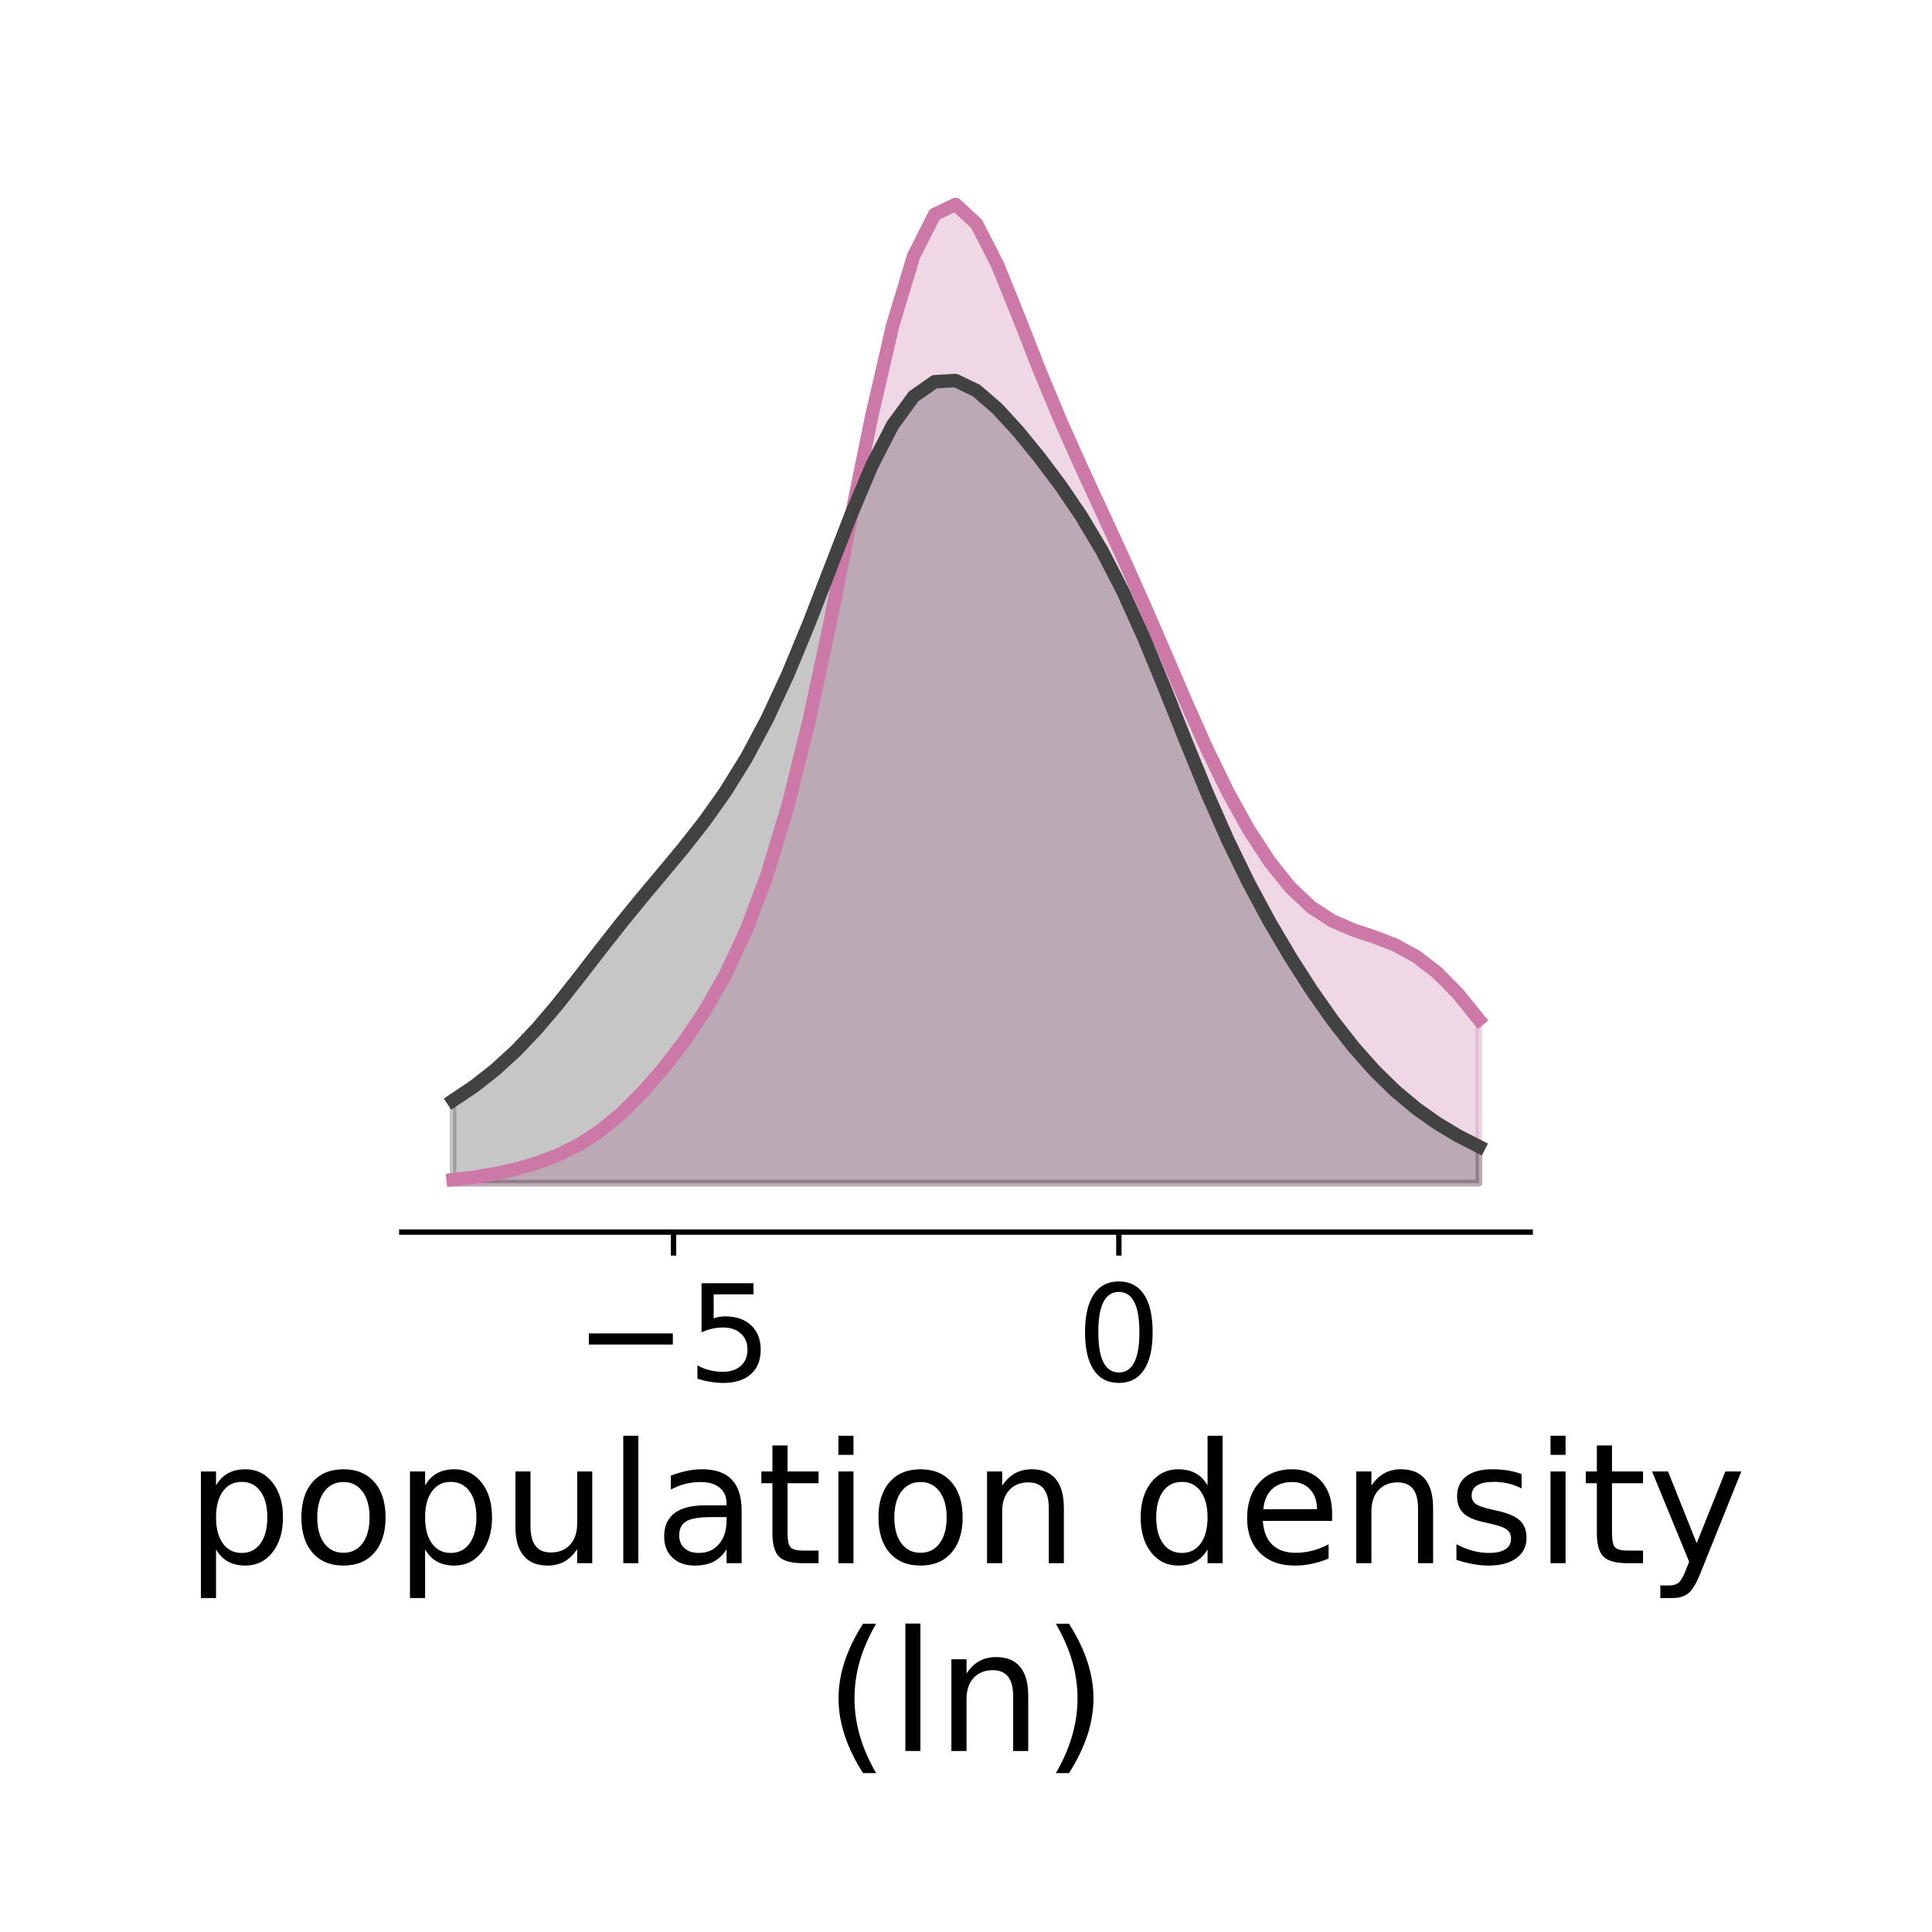 <?xml version="1.0" encoding="utf-8" standalone="no"?>
<!DOCTYPE svg PUBLIC "-//W3C//DTD SVG 1.1//EN"
  "http://www.w3.org/Graphics/SVG/1.1/DTD/svg11.dtd">
<!-- Created with matplotlib (http://matplotlib.org/) -->
<svg height="288pt" version="1.1" viewBox="0 0 288 288" width="288pt" xmlns="http://www.w3.org/2000/svg" xmlns:xlink="http://www.w3.org/1999/xlink">
 <defs>
  <style type="text/css">
*{stroke-linecap:butt;stroke-linejoin:round;}
  </style>
 </defs>
 <g id="figure_1">
  <g id="patch_1">
   <path d="M 0 288 
L 288 288 
L 288 0 
L 0 0 
z
" style="fill:#ffffff;"/>
  </g>
  <g id="axes_1">
   <g id="patch_2">
    <path d="M 59.894 183.67 
L 228.106 183.67 
L 228.106 23.175 
L 59.894 23.175 
z
" style="fill:#ffffff;"/>
   </g>
   <g id="PolyCollection_1">
    <defs>
     <path d="M 67.54 -111.625 
L 67.54 -112.143 
L 70.661 -112.51 
L 73.781 -113.028 
L 76.902 -113.721 
L 80.023 -114.626 
L 83.144 -115.803 
L 86.265 -117.346 
L 89.386 -119.36 
L 92.506 -121.914 
L 95.627 -125.003 
L 98.748 -128.569 
L 101.869 -132.596 
L 104.99 -137.2 
L 108.111 -142.649 
L 111.231 -149.309 
L 114.352 -157.601 
L 117.473 -167.926 
L 120.594 -180.497 
L 123.715 -195.053 
L 126.835 -210.69 
L 129.956 -226.013 
L 133.077 -239.51 
L 136.198 -249.85 
L 139.319 -256.024 
L 142.44 -257.53 
L 145.56 -254.66 
L 148.681 -248.569 
L 151.802 -240.859 
L 154.923 -232.901 
L 158.044 -225.392 
L 161.165 -218.394 
L 164.285 -211.65 
L 167.406 -204.878 
L 170.527 -197.9 
L 173.648 -190.694 
L 176.769 -183.425 
L 179.889 -176.412 
L 183.01 -169.985 
L 186.131 -164.346 
L 189.252 -159.566 
L 192.373 -155.682 
L 195.494 -152.743 
L 198.614 -150.717 
L 201.735 -149.381 
L 204.856 -148.333 
L 207.977 -147.13 
L 211.098 -145.426 
L 214.219 -143.027 
L 217.339 -139.871 
L 220.46 -136.01 
L 220.46 -111.625 
L 220.46 -111.625 
L 217.339 -111.625 
L 214.219 -111.625 
L 211.098 -111.625 
L 207.977 -111.625 
L 204.856 -111.625 
L 201.735 -111.625 
L 198.614 -111.625 
L 195.494 -111.625 
L 192.373 -111.625 
L 189.252 -111.625 
L 186.131 -111.625 
L 183.01 -111.625 
L 179.889 -111.625 
L 176.769 -111.625 
L 173.648 -111.625 
L 170.527 -111.625 
L 167.406 -111.625 
L 164.285 -111.625 
L 161.165 -111.625 
L 158.044 -111.625 
L 154.923 -111.625 
L 151.802 -111.625 
L 148.681 -111.625 
L 145.56 -111.625 
L 142.44 -111.625 
L 139.319 -111.625 
L 136.198 -111.625 
L 133.077 -111.625 
L 129.956 -111.625 
L 126.835 -111.625 
L 123.715 -111.625 
L 120.594 -111.625 
L 117.473 -111.625 
L 114.352 -111.625 
L 111.231 -111.625 
L 108.111 -111.625 
L 104.99 -111.625 
L 101.869 -111.625 
L 98.748 -111.625 
L 95.627 -111.625 
L 92.506 -111.625 
L 89.386 -111.625 
L 86.265 -111.625 
L 83.144 -111.625 
L 80.023 -111.625 
L 76.902 -111.625 
L 73.781 -111.625 
L 70.661 -111.625 
L 67.54 -111.625 
z
" id="m56edbba801" style="stroke:#cc79a7;stroke-opacity:0.3;"/>
    </defs>
    <g clip-path="url(#pd6ec7dbff3)">
     <use style="fill:#cc79a7;fill-opacity:0.3;stroke:#cc79a7;stroke-opacity:0.3;" x="0" xlink:href="#m56edbba801" y="288"/>
    </g>
   </g>
   <g id="PolyCollection_2">
    <defs>
     <path d="M 67.54 -111.625 
L 67.54 -123.964 
L 70.661 -126.056 
L 73.781 -128.502 
L 76.902 -131.352 
L 80.023 -134.633 
L 83.144 -138.308 
L 86.265 -142.255 
L 89.386 -146.297 
L 92.506 -150.269 
L 95.627 -154.096 
L 98.748 -157.819 
L 101.869 -161.574 
L 104.99 -165.545 
L 108.111 -169.94 
L 111.231 -174.967 
L 114.352 -180.804 
L 117.473 -187.535 
L 120.594 -195.077 
L 123.715 -203.13 
L 126.835 -211.179 
L 129.956 -218.571 
L 133.077 -224.651 
L 136.198 -228.908 
L 139.319 -231.097 
L 142.44 -231.275 
L 145.56 -229.774 
L 148.681 -227.08 
L 151.802 -223.663 
L 154.923 -219.836 
L 158.044 -215.687 
L 161.165 -211.104 
L 164.285 -205.876 
L 167.406 -199.82 
L 170.527 -192.906 
L 173.648 -185.336 
L 176.769 -177.511 
L 179.889 -169.887 
L 183.01 -162.803 
L 186.131 -156.388 
L 189.252 -150.59 
L 192.373 -145.294 
L 195.494 -140.425 
L 198.614 -135.975 
L 201.735 -131.973 
L 204.856 -128.445 
L 207.977 -125.391 
L 211.098 -122.781 
L 214.219 -120.568 
L 217.339 -118.69 
L 220.46 -117.095 
L 220.46 -111.625 
L 220.46 -111.625 
L 217.339 -111.625 
L 214.219 -111.625 
L 211.098 -111.625 
L 207.977 -111.625 
L 204.856 -111.625 
L 201.735 -111.625 
L 198.614 -111.625 
L 195.494 -111.625 
L 192.373 -111.625 
L 189.252 -111.625 
L 186.131 -111.625 
L 183.01 -111.625 
L 179.889 -111.625 
L 176.769 -111.625 
L 173.648 -111.625 
L 170.527 -111.625 
L 167.406 -111.625 
L 164.285 -111.625 
L 161.165 -111.625 
L 158.044 -111.625 
L 154.923 -111.625 
L 151.802 -111.625 
L 148.681 -111.625 
L 145.56 -111.625 
L 142.44 -111.625 
L 139.319 -111.625 
L 136.198 -111.625 
L 133.077 -111.625 
L 129.956 -111.625 
L 126.835 -111.625 
L 123.715 -111.625 
L 120.594 -111.625 
L 117.473 -111.625 
L 114.352 -111.625 
L 111.231 -111.625 
L 108.111 -111.625 
L 104.99 -111.625 
L 101.869 -111.625 
L 98.748 -111.625 
L 95.627 -111.625 
L 92.506 -111.625 
L 89.386 -111.625 
L 86.265 -111.625 
L 83.144 -111.625 
L 80.023 -111.625 
L 76.902 -111.625 
L 73.781 -111.625 
L 70.661 -111.625 
L 67.54 -111.625 
z
" id="made64401fb" style="stroke:#424243;stroke-opacity:0.3;"/>
    </defs>
    <g clip-path="url(#pd6ec7dbff3)">
     <use style="fill:#424243;fill-opacity:0.3;stroke:#424243;stroke-opacity:0.3;" x="0" xlink:href="#made64401fb" y="288"/>
    </g>
   </g>
   <g id="matplotlib.axis_1">
    <g id="xtick_1">
     <g id="line2d_1">
      <defs>
       <path d="M 0 0 
L 0 3.5 
" id="ma060fb1b07" style="stroke:#000000;stroke-width:0.8;"/>
      </defs>
      <g>
       <use style="stroke:#000000;stroke-width:0.8;" x="100.403" xlink:href="#ma060fb1b07" y="183.67"/>
      </g>
     </g>
     <g id="text_1">
      <!-- −5 -->
      <defs>
       <path d="M 10.594 35.5 
L 73.188 35.5 
L 73.188 27.203 
L 10.594 27.203 
z
" id="DejaVuSans-2212"/>
       <path d="M 10.797 72.906 
L 49.516 72.906 
L 49.516 64.594 
L 19.828 64.594 
L 19.828 46.734 
Q 21.969 47.469 24.109 47.828 
Q 26.266 48.188 28.422 48.188 
Q 40.625 48.188 47.75 41.5 
Q 54.891 34.812 54.891 23.391 
Q 54.891 11.625 47.562 5.094 
Q 40.234 -1.422 26.906 -1.422 
Q 22.312 -1.422 17.547 -0.641 
Q 12.797 0.141 7.719 1.703 
L 7.719 11.625 
Q 12.109 9.234 16.797 8.062 
Q 21.484 6.891 26.703 6.891 
Q 35.156 6.891 40.078 11.328 
Q 45.016 15.766 45.016 23.391 
Q 45.016 31 40.078 35.438 
Q 35.156 39.891 26.703 39.891 
Q 22.75 39.891 18.812 39.016 
Q 14.891 38.141 10.797 36.281 
z
" id="DejaVuSans-35"/>
      </defs>
      <g transform="translate(85.661 205.867)scale(0.2 -0.2)">
       <use xlink:href="#DejaVuSans-2212"/>
       <use x="83.789" xlink:href="#DejaVuSans-35"/>
      </g>
     </g>
    </g>
    <g id="xtick_2">
     <g id="line2d_2">
      <g>
       <use style="stroke:#000000;stroke-width:0.8;" x="166.788" xlink:href="#ma060fb1b07" y="183.67"/>
      </g>
     </g>
     <g id="text_2">
      <!-- 0 -->
      <defs>
       <path d="M 31.781 66.406 
Q 24.172 66.406 20.328 58.906 
Q 16.5 51.422 16.5 36.375 
Q 16.5 21.391 20.328 13.891 
Q 24.172 6.391 31.781 6.391 
Q 39.453 6.391 43.281 13.891 
Q 47.125 21.391 47.125 36.375 
Q 47.125 51.422 43.281 58.906 
Q 39.453 66.406 31.781 66.406 
z
M 31.781 74.219 
Q 44.047 74.219 50.516 64.516 
Q 56.984 54.828 56.984 36.375 
Q 56.984 17.969 50.516 8.266 
Q 44.047 -1.422 31.781 -1.422 
Q 19.531 -1.422 13.062 8.266 
Q 6.594 17.969 6.594 36.375 
Q 6.594 54.828 13.062 64.516 
Q 19.531 74.219 31.781 74.219 
z
" id="DejaVuSans-30"/>
      </defs>
      <g transform="translate(160.425 205.867)scale(0.2 -0.2)">
       <use xlink:href="#DejaVuSans-30"/>
      </g>
     </g>
    </g>
    <g id="text_3">
     <!-- population density -->
     <defs>
      <path d="M 18.109 8.203 
L 18.109 -20.797 
L 9.078 -20.797 
L 9.078 54.688 
L 18.109 54.688 
L 18.109 46.391 
Q 20.953 51.266 25.266 53.625 
Q 29.594 56 35.594 56 
Q 45.562 56 51.781 48.094 
Q 58.016 40.188 58.016 27.297 
Q 58.016 14.406 51.781 6.484 
Q 45.562 -1.422 35.594 -1.422 
Q 29.594 -1.422 25.266 0.953 
Q 20.953 3.328 18.109 8.203 
z
M 48.688 27.297 
Q 48.688 37.203 44.609 42.844 
Q 40.531 48.484 33.406 48.484 
Q 26.266 48.484 22.188 42.844 
Q 18.109 37.203 18.109 27.297 
Q 18.109 17.391 22.188 11.75 
Q 26.266 6.109 33.406 6.109 
Q 40.531 6.109 44.609 11.75 
Q 48.688 17.391 48.688 27.297 
z
" id="DejaVuSans-70"/>
      <path d="M 30.609 48.391 
Q 23.391 48.391 19.188 42.75 
Q 14.984 37.109 14.984 27.297 
Q 14.984 17.484 19.156 11.844 
Q 23.344 6.203 30.609 6.203 
Q 37.797 6.203 41.984 11.859 
Q 46.188 17.531 46.188 27.297 
Q 46.188 37.016 41.984 42.703 
Q 37.797 48.391 30.609 48.391 
z
M 30.609 56 
Q 42.328 56 49.016 48.375 
Q 55.719 40.766 55.719 27.297 
Q 55.719 13.875 49.016 6.219 
Q 42.328 -1.422 30.609 -1.422 
Q 18.844 -1.422 12.172 6.219 
Q 5.516 13.875 5.516 27.297 
Q 5.516 40.766 12.172 48.375 
Q 18.844 56 30.609 56 
z
" id="DejaVuSans-6f"/>
      <path d="M 8.5 21.578 
L 8.5 54.688 
L 17.484 54.688 
L 17.484 21.922 
Q 17.484 14.156 20.5 10.266 
Q 23.531 6.391 29.594 6.391 
Q 36.859 6.391 41.078 11.031 
Q 45.312 15.672 45.312 23.688 
L 45.312 54.688 
L 54.297 54.688 
L 54.297 0 
L 45.312 0 
L 45.312 8.406 
Q 42.047 3.422 37.719 1 
Q 33.406 -1.422 27.688 -1.422 
Q 18.266 -1.422 13.375 4.438 
Q 8.5 10.297 8.5 21.578 
z
M 31.109 56 
z
" id="DejaVuSans-75"/>
      <path d="M 9.422 75.984 
L 18.406 75.984 
L 18.406 0 
L 9.422 0 
z
" id="DejaVuSans-6c"/>
      <path d="M 34.281 27.484 
Q 23.391 27.484 19.188 25 
Q 14.984 22.516 14.984 16.5 
Q 14.984 11.719 18.141 8.906 
Q 21.297 6.109 26.703 6.109 
Q 34.188 6.109 38.703 11.406 
Q 43.219 16.703 43.219 25.484 
L 43.219 27.484 
z
M 52.203 31.203 
L 52.203 0 
L 43.219 0 
L 43.219 8.297 
Q 40.141 3.328 35.547 0.953 
Q 30.953 -1.422 24.312 -1.422 
Q 15.922 -1.422 10.953 3.297 
Q 6 8.016 6 15.922 
Q 6 25.141 12.172 29.828 
Q 18.359 34.516 30.609 34.516 
L 43.219 34.516 
L 43.219 35.406 
Q 43.219 41.609 39.141 45 
Q 35.062 48.391 27.688 48.391 
Q 23 48.391 18.547 47.266 
Q 14.109 46.141 10.016 43.891 
L 10.016 52.203 
Q 14.938 54.109 19.578 55.047 
Q 24.219 56 28.609 56 
Q 40.484 56 46.344 49.844 
Q 52.203 43.703 52.203 31.203 
z
" id="DejaVuSans-61"/>
      <path d="M 18.312 70.219 
L 18.312 54.688 
L 36.812 54.688 
L 36.812 47.703 
L 18.312 47.703 
L 18.312 18.016 
Q 18.312 11.328 20.141 9.422 
Q 21.969 7.516 27.594 7.516 
L 36.812 7.516 
L 36.812 0 
L 27.594 0 
Q 17.188 0 13.234 3.875 
Q 9.281 7.766 9.281 18.016 
L 9.281 47.703 
L 2.688 47.703 
L 2.688 54.688 
L 9.281 54.688 
L 9.281 70.219 
z
" id="DejaVuSans-74"/>
      <path d="M 9.422 54.688 
L 18.406 54.688 
L 18.406 0 
L 9.422 0 
z
M 9.422 75.984 
L 18.406 75.984 
L 18.406 64.594 
L 9.422 64.594 
z
" id="DejaVuSans-69"/>
      <path d="M 54.891 33.016 
L 54.891 0 
L 45.906 0 
L 45.906 32.719 
Q 45.906 40.484 42.875 44.328 
Q 39.844 48.188 33.797 48.188 
Q 26.516 48.188 22.312 43.547 
Q 18.109 38.922 18.109 30.906 
L 18.109 0 
L 9.078 0 
L 9.078 54.688 
L 18.109 54.688 
L 18.109 46.188 
Q 21.344 51.125 25.703 53.562 
Q 30.078 56 35.797 56 
Q 45.219 56 50.047 50.172 
Q 54.891 44.344 54.891 33.016 
z
" id="DejaVuSans-6e"/>
      <path id="DejaVuSans-20"/>
      <path d="M 45.406 46.391 
L 45.406 75.984 
L 54.391 75.984 
L 54.391 0 
L 45.406 0 
L 45.406 8.203 
Q 42.578 3.328 38.25 0.953 
Q 33.938 -1.422 27.875 -1.422 
Q 17.969 -1.422 11.734 6.484 
Q 5.516 14.406 5.516 27.297 
Q 5.516 40.188 11.734 48.094 
Q 17.969 56 27.875 56 
Q 33.938 56 38.25 53.625 
Q 42.578 51.266 45.406 46.391 
z
M 14.797 27.297 
Q 14.797 17.391 18.875 11.75 
Q 22.953 6.109 30.078 6.109 
Q 37.203 6.109 41.297 11.75 
Q 45.406 17.391 45.406 27.297 
Q 45.406 37.203 41.297 42.844 
Q 37.203 48.484 30.078 48.484 
Q 22.953 48.484 18.875 42.844 
Q 14.797 37.203 14.797 27.297 
z
" id="DejaVuSans-64"/>
      <path d="M 56.203 29.594 
L 56.203 25.203 
L 14.891 25.203 
Q 15.484 15.922 20.484 11.062 
Q 25.484 6.203 34.422 6.203 
Q 39.594 6.203 44.453 7.469 
Q 49.312 8.734 54.109 11.281 
L 54.109 2.781 
Q 49.266 0.734 44.188 -0.344 
Q 39.109 -1.422 33.891 -1.422 
Q 20.797 -1.422 13.156 6.188 
Q 5.516 13.812 5.516 26.812 
Q 5.516 40.234 12.766 48.109 
Q 20.016 56 32.328 56 
Q 43.359 56 49.781 48.891 
Q 56.203 41.797 56.203 29.594 
z
M 47.219 32.234 
Q 47.125 39.594 43.094 43.984 
Q 39.062 48.391 32.422 48.391 
Q 24.906 48.391 20.391 44.141 
Q 15.875 39.891 15.188 32.172 
z
" id="DejaVuSans-65"/>
      <path d="M 44.281 53.078 
L 44.281 44.578 
Q 40.484 46.531 36.375 47.5 
Q 32.281 48.484 27.875 48.484 
Q 21.188 48.484 17.844 46.438 
Q 14.5 44.391 14.5 40.281 
Q 14.5 37.156 16.891 35.375 
Q 19.281 33.594 26.516 31.984 
L 29.594 31.297 
Q 39.156 29.25 43.188 25.516 
Q 47.219 21.781 47.219 15.094 
Q 47.219 7.469 41.188 3.016 
Q 35.156 -1.422 24.609 -1.422 
Q 20.219 -1.422 15.453 -0.562 
Q 10.688 0.297 5.422 2 
L 5.422 11.281 
Q 10.406 8.688 15.234 7.391 
Q 20.062 6.109 24.812 6.109 
Q 31.156 6.109 34.562 8.281 
Q 37.984 10.453 37.984 14.406 
Q 37.984 18.062 35.516 20.016 
Q 33.062 21.969 24.703 23.781 
L 21.578 24.516 
Q 13.234 26.266 9.516 29.906 
Q 5.812 33.547 5.812 39.891 
Q 5.812 47.609 11.281 51.797 
Q 16.75 56 26.812 56 
Q 31.781 56 36.172 55.266 
Q 40.578 54.547 44.281 53.078 
z
" id="DejaVuSans-73"/>
      <path d="M 32.172 -5.078 
Q 28.375 -14.844 24.75 -17.812 
Q 21.141 -20.797 15.094 -20.797 
L 7.906 -20.797 
L 7.906 -13.281 
L 13.188 -13.281 
Q 16.891 -13.281 18.938 -11.516 
Q 21 -9.766 23.484 -3.219 
L 25.094 0.875 
L 2.984 54.688 
L 12.5 54.688 
L 29.594 11.922 
L 46.688 54.688 
L 56.203 54.688 
z
" id="DejaVuSans-79"/>
     </defs>
     <g transform="translate(27.678 233.022)scale(0.25 -0.25)">
      <use xlink:href="#DejaVuSans-70"/>
      <use x="63.477" xlink:href="#DejaVuSans-6f"/>
      <use x="124.658" xlink:href="#DejaVuSans-70"/>
      <use x="188.135" xlink:href="#DejaVuSans-75"/>
      <use x="251.514" xlink:href="#DejaVuSans-6c"/>
      <use x="279.297" xlink:href="#DejaVuSans-61"/>
      <use x="340.576" xlink:href="#DejaVuSans-74"/>
      <use x="379.785" xlink:href="#DejaVuSans-69"/>
      <use x="407.568" xlink:href="#DejaVuSans-6f"/>
      <use x="468.75" xlink:href="#DejaVuSans-6e"/>
      <use x="532.129" xlink:href="#DejaVuSans-20"/>
      <use x="563.916" xlink:href="#DejaVuSans-64"/>
      <use x="627.393" xlink:href="#DejaVuSans-65"/>
      <use x="688.916" xlink:href="#DejaVuSans-6e"/>
      <use x="752.295" xlink:href="#DejaVuSans-73"/>
      <use x="804.395" xlink:href="#DejaVuSans-69"/>
      <use x="832.178" xlink:href="#DejaVuSans-74"/>
      <use x="871.387" xlink:href="#DejaVuSans-79"/>
     </g>
     <!-- (ln) -->
     <defs>
      <path d="M 31 75.875 
Q 24.469 64.656 21.281 53.656 
Q 18.109 42.672 18.109 31.391 
Q 18.109 20.125 21.312 9.062 
Q 24.516 -2 31 -13.188 
L 23.188 -13.188 
Q 15.875 -1.703 12.234 9.375 
Q 8.594 20.453 8.594 31.391 
Q 8.594 42.281 12.203 53.312 
Q 15.828 64.359 23.188 75.875 
z
" id="DejaVuSans-28"/>
      <path d="M 8.016 75.875 
L 15.828 75.875 
Q 23.141 64.359 26.781 53.312 
Q 30.422 42.281 30.422 31.391 
Q 30.422 20.453 26.781 9.375 
Q 23.141 -1.703 15.828 -13.188 
L 8.016 -13.188 
Q 14.5 -2 17.703 9.062 
Q 20.906 20.125 20.906 31.391 
Q 20.906 42.672 17.703 53.656 
Q 14.5 64.656 8.016 75.875 
z
" id="DejaVuSans-29"/>
     </defs>
     <g transform="translate(122.852 261.017)scale(0.25 -0.25)">
      <use xlink:href="#DejaVuSans-28"/>
      <use x="39.014" xlink:href="#DejaVuSans-6c"/>
      <use x="66.797" xlink:href="#DejaVuSans-6e"/>
      <use x="130.176" xlink:href="#DejaVuSans-29"/>
     </g>
    </g>
   </g>
   <g id="line2d_3">
    <path clip-path="url(#pd6ec7dbff3)" d="M 67.54 175.857 
L 70.661 175.49 
L 73.781 174.972 
L 76.902 174.279 
L 80.023 173.374 
L 83.144 172.197 
L 86.265 170.654 
L 89.386 168.64 
L 92.506 166.086 
L 95.627 162.997 
L 98.748 159.431 
L 101.869 155.404 
L 104.99 150.8 
L 108.111 145.351 
L 111.231 138.691 
L 114.352 130.399 
L 117.473 120.074 
L 120.594 107.503 
L 123.715 92.947 
L 126.835 77.31 
L 129.956 61.987 
L 133.077 48.49 
L 136.198 38.15 
L 139.319 31.976 
L 142.44 30.47 
L 145.56 33.34 
L 148.681 39.431 
L 151.802 47.141 
L 154.923 55.099 
L 158.044 62.608 
L 161.165 69.606 
L 164.285 76.35 
L 167.406 83.122 
L 170.527 90.1 
L 173.648 97.306 
L 176.769 104.575 
L 179.889 111.588 
L 183.01 118.015 
L 186.131 123.654 
L 189.252 128.434 
L 192.373 132.318 
L 195.494 135.257 
L 198.614 137.283 
L 201.735 138.619 
L 204.856 139.667 
L 207.977 140.87 
L 211.098 142.574 
L 214.219 144.973 
L 217.339 148.129 
L 220.46 151.99 
" style="fill:none;stroke:#cc79a7;stroke-linecap:square;stroke-width:2;"/>
   </g>
   <g id="line2d_4">
    <path clip-path="url(#pd6ec7dbff3)" d="M 67.54 164.036 
L 70.661 161.944 
L 73.781 159.498 
L 76.902 156.648 
L 80.023 153.367 
L 83.144 149.692 
L 86.265 145.745 
L 89.386 141.703 
L 92.506 137.731 
L 95.627 133.904 
L 98.748 130.181 
L 101.869 126.426 
L 104.99 122.455 
L 108.111 118.06 
L 111.231 113.033 
L 114.352 107.196 
L 117.473 100.465 
L 120.594 92.923 
L 123.715 84.87 
L 126.835 76.821 
L 129.956 69.429 
L 133.077 63.349 
L 136.198 59.092 
L 139.319 56.903 
L 142.44 56.725 
L 145.56 58.226 
L 148.681 60.92 
L 151.802 64.337 
L 154.923 68.164 
L 158.044 72.313 
L 161.165 76.896 
L 164.285 82.124 
L 167.406 88.18 
L 170.527 95.094 
L 173.648 102.664 
L 176.769 110.489 
L 179.889 118.114 
L 183.01 125.197 
L 186.131 131.612 
L 189.252 137.41 
L 192.373 142.706 
L 195.494 147.575 
L 198.614 152.025 
L 201.735 156.027 
L 204.856 159.555 
L 207.977 162.609 
L 211.098 165.219 
L 214.219 167.432 
L 217.339 169.31 
L 220.46 170.905 
" style="fill:none;stroke:#424243;stroke-linecap:square;stroke-width:2;"/>
   </g>
   <g id="patch_3">
    <path d="M 59.894 183.67 
L 228.106 183.67 
" style="fill:none;stroke:#000000;stroke-linecap:square;stroke-linejoin:miter;stroke-width:0.8;"/>
   </g>
  </g>
 </g>
 <defs>
  <clipPath id="pd6ec7dbff3">
   <rect height="160.495" width="168.213" x="59.894" y="23.175"/>
  </clipPath>
 </defs>
</svg>
